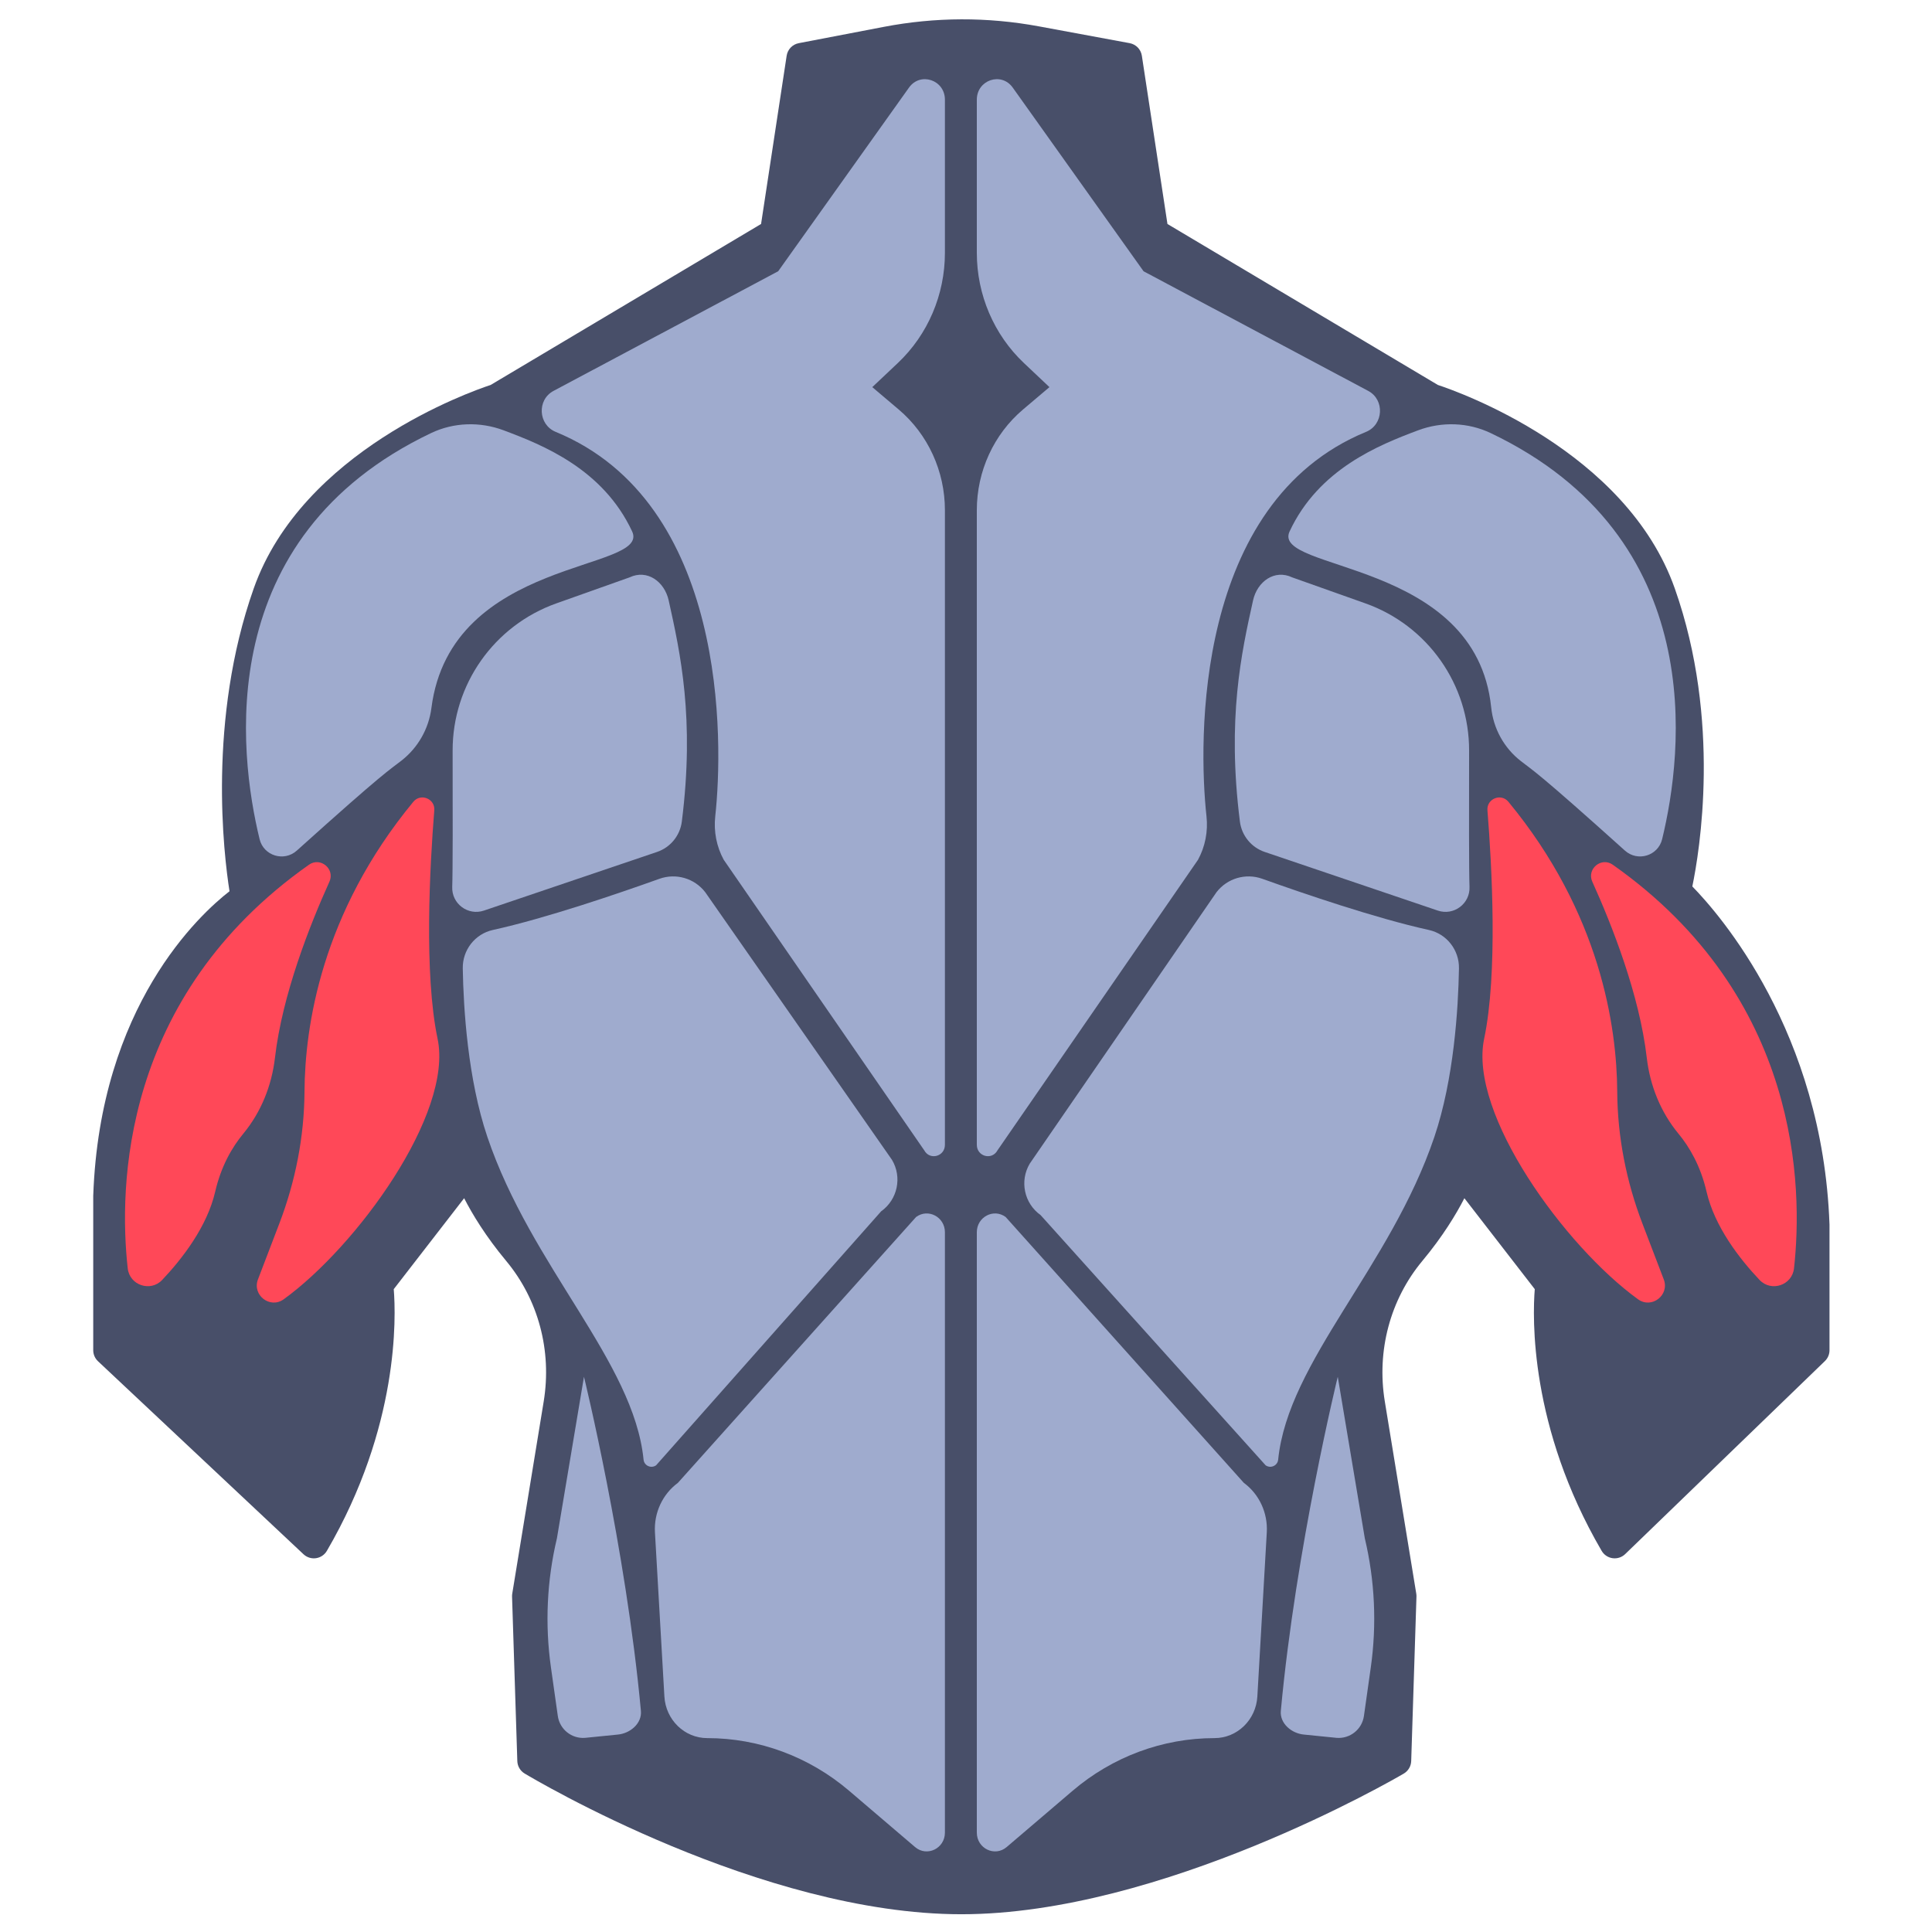 <svg  viewBox="0 0 512 512" fill="none" xmlns="http://www.w3.org/2000/svg">
<path d="M254.771 507.294C201.716 507.294 141.566 471.524 139.032 470.002C137.867 469.303 137.137 468.06 137.094 466.701L135.7 423.114C135.692 422.855 135.709 422.595 135.751 422.341L144.09 371.383C146.287 357.955 142.659 344.385 134.138 334.152C128.679 327.597 125.151 321.726 123.001 317.539L104.347 341.64C104.941 348.952 105.818 378.091 86.625 410.993C86.011 412.046 84.951 412.761 83.745 412.935C82.544 413.114 81.32 412.727 80.432 411.893L25.969 360.74C25.164 359.983 24.707 358.928 24.707 357.824V316.967C24.707 316.919 24.708 316.872 24.71 316.824C26.505 266.548 52.912 242.338 60.822 236.189C59.289 226.434 54.973 190.693 67.237 155.955C80.128 119.438 124.673 103.782 130.023 102.019L201.691 59.358L208.472 14.769C208.726 13.094 210.009 11.761 211.673 11.442L234.243 7.114C247.855 4.505 261.67 4.459 275.298 6.981L299.377 11.437C301.053 11.748 302.348 13.084 302.604 14.769L309.386 59.358L381.053 102.019C386.399 103.78 430.949 119.436 443.839 155.955C456.213 191.006 450.382 225.777 448.484 234.917C455.69 242.283 483.012 273.474 484.834 324.471C484.836 324.518 484.837 324.566 484.837 324.614V357.825C484.837 358.91 484.397 359.948 483.616 360.701L430.687 411.853C429.805 412.707 428.581 413.103 427.361 412.94C426.144 412.771 425.072 412.053 424.453 410.993C405.261 378.092 406.137 348.953 406.73 341.64L388.077 317.539C385.928 321.727 382.399 327.598 376.941 334.152C368.418 344.385 364.79 357.955 366.987 371.383L375.326 422.341C375.368 422.596 375.385 422.856 375.377 423.114L373.983 466.701C373.939 468.074 373.193 469.329 372.007 470.024C369.411 471.546 307.803 507.294 254.771 507.294Z" fill="#484F69"/>
<path d="M250.413 26.421V66.994C250.413 78.098 245.888 88.693 237.942 96.196L231.165 102.594L238.169 108.523C245.921 115.085 250.413 124.877 250.413 135.213V303.388C250.413 306.486 246.418 307.564 244.944 304.864L191.8 227.859C189.889 224.36 189.11 220.333 189.547 216.344C191.717 196.57 192.863 133.195 147.253 114.446C142.623 112.543 142.261 105.95 146.69 103.592L206.224 71.888L240.896 23.21C243.908 18.981 250.413 21.176 250.413 26.421Z" fill="#9FABCE"/>
<path d="M114.216 114.779C120.243 111.905 127.198 111.691 133.452 114.033C143.875 117.936 159.808 124.3 167.522 140.829C172.533 151.567 119.479 147.422 114.328 187.632C113.625 193.119 110.788 198.124 106.434 201.536C102.962 204.257 102.179 204.258 78.654 225.419C75.276 228.458 69.868 226.806 68.795 222.39C63.256 199.605 56.168 142.459 114.216 114.779Z" fill="#9FABCE"/>
<path d="M119.951 198.948C119.907 181.413 130.929 165.761 147.453 159.894L166.846 153.008C171.49 150.797 176.093 154.096 177.208 159.117C180.295 173.017 184.138 190.414 180.691 217.726C180.222 221.44 177.673 224.569 174.127 225.771L128.251 241.313C124.019 242.747 119.666 239.494 119.845 235.029C119.994 231.304 119.991 214.554 119.951 198.948Z" fill="#9FABCE"/>
<path d="M130.617 246.451C125.869 247.494 122.552 251.776 122.638 256.637C122.828 267.36 123.978 285.958 129.153 301.278C140.803 335.762 167.93 360.784 170.554 386.827C170.716 388.433 172.567 389.252 173.882 388.315L233.51 321.014C237.868 317.909 239.12 311.982 236.39 307.38L186.88 236.423C184.027 232.747 179.143 231.32 174.762 232.888C164.292 236.638 144.723 243.353 130.617 246.451Z" fill="#9FABCE"/>
<path d="M87.304 233.651C82.075 245.211 74.798 263.644 72.871 280.294C72.016 287.685 69.201 294.714 64.463 300.45C61.549 303.977 58.603 308.983 57.031 315.796C54.888 325.083 48.311 333.564 42.986 339.192C39.881 342.474 34.347 340.615 33.849 336.125C31.488 314.831 32.03 264.278 81.886 229.155C84.912 227.023 88.83 230.278 87.304 233.651Z" fill="#FF4858"/>
<path d="M109.536 212.481C111.489 210.115 115.336 211.675 115.091 214.733C113.908 229.501 112.333 258.031 115.964 275.279C120.151 295.168 94.518 330.347 75.18 344.325C71.567 346.937 66.771 343.218 68.364 339.053L74.024 324.254C78.292 313.093 80.625 301.265 80.696 289.316C80.797 272.061 85.159 242.006 109.536 212.481Z" fill="#FF4858"/>
<path d="M250.413 326.56V485.659C250.413 489.87 245.652 492.177 242.505 489.491L225.03 474.579C214.456 465.556 201.157 460.618 187.429 460.618C181.406 460.618 176.426 455.782 176.07 449.586L173.569 406.094C173.272 400.933 175.569 395.977 179.651 392.971L242.777 322.512C245.973 320.158 250.413 322.512 250.413 326.56Z" fill="#9FABCE"/>
<path d="M154.76 364.861C154.76 364.861 165.853 410.127 169.847 453.401C170.155 456.735 166.982 459.414 163.644 459.686L155.075 460.547C151.505 460.838 148.326 458.296 147.825 454.75L146.003 441.866C144.39 430.465 144.929 418.863 147.591 407.661L154.76 364.861Z" fill="#9FABCE"/>
<path d="M258.867 26.421V66.994C258.867 78.098 263.392 88.693 271.338 96.196L278.115 102.594L271.111 108.523C263.359 115.085 258.867 124.877 258.867 135.213V303.388C258.867 306.486 262.862 307.564 264.336 304.864L317.48 227.859C319.391 224.36 320.17 220.333 319.733 216.344C317.563 196.57 316.417 133.195 362.027 114.446C366.657 112.543 367.019 105.95 362.591 103.592L303.057 71.888L268.384 23.21C265.372 18.981 258.867 21.176 258.867 26.421Z" fill="#9FABCE"/>
<path d="M395.064 114.779C389.037 111.905 382.082 111.691 375.828 114.033C365.405 117.936 349.472 124.3 341.758 140.829C336.757 151.545 391.138 148.013 395.183 187.483C395.758 193.089 398.587 198.228 403.036 201.686C406.353 204.264 407.538 204.653 430.625 225.419C434.003 228.458 439.411 226.806 440.484 222.39C446.024 199.605 453.112 142.459 395.064 114.779Z" fill="#9FABCE"/>
<path d="M389.328 198.948C389.372 181.413 378.35 165.761 361.826 159.894L342.433 153.008C337.79 150.797 333.186 154.096 332.071 159.117C328.984 173.017 325.141 190.414 328.588 217.726C329.057 221.44 331.606 224.569 335.152 225.771L381.028 241.313C385.26 242.747 389.613 239.494 389.434 235.029C389.285 231.304 389.289 214.554 389.328 198.948Z" fill="#9FABCE"/>
<path d="M378.663 246.451C383.411 247.494 386.728 251.776 386.642 256.637C386.452 267.36 385.302 285.958 380.127 301.278C368.477 335.762 341.35 360.784 338.726 386.827C338.564 388.433 336.713 389.252 335.398 388.315L275.77 322.014C271.412 318.909 270.16 312.982 272.89 308.38L322.4 236.423C325.253 232.747 330.137 231.32 334.518 232.888C344.988 236.638 364.557 243.353 378.663 246.451Z" fill="#9FABCE"/>
<path d="M421.976 233.651C427.205 245.211 434.482 263.644 436.409 280.294C437.264 287.685 440.079 294.714 444.817 300.45C447.731 303.977 450.677 308.983 452.249 315.796C454.392 325.083 460.969 333.564 466.294 339.192C469.399 342.474 474.933 340.615 475.431 336.125C477.792 314.831 477.25 264.278 427.394 229.155C424.367 227.023 420.45 230.278 421.976 233.651Z" fill="#FF4858"/>
<path d="M399.743 212.481C397.79 210.115 393.943 211.675 394.188 214.733C395.371 229.501 396.946 258.031 393.315 275.279C389.128 295.168 414.761 330.347 434.099 344.325C437.712 346.937 442.508 343.218 440.915 339.053L435.255 324.254C430.987 313.093 428.654 301.265 428.583 289.316C428.483 272.061 424.121 242.006 399.743 212.481Z" fill="#FF4858"/>
<path d="M258.867 326.56V485.659C258.867 489.87 263.628 492.177 266.775 489.491L284.25 474.579C294.824 465.556 308.122 460.618 321.852 460.618C327.875 460.618 332.855 455.782 333.211 449.586L335.712 406.094C336.009 400.933 333.712 395.977 329.63 392.971L266.504 322.512C263.307 320.158 258.867 322.512 258.867 326.56Z" fill="#9FABCE"/>
<path d="M354.52 364.861C354.52 364.861 343.427 410.127 339.433 453.401C339.125 456.735 342.298 459.414 345.636 459.686L354.205 460.547C357.775 460.838 360.954 458.296 361.455 454.75L363.277 441.866C364.89 430.465 364.351 418.863 361.689 407.661L354.52 364.861Z" fill="#9FABCE"/>
</svg>
